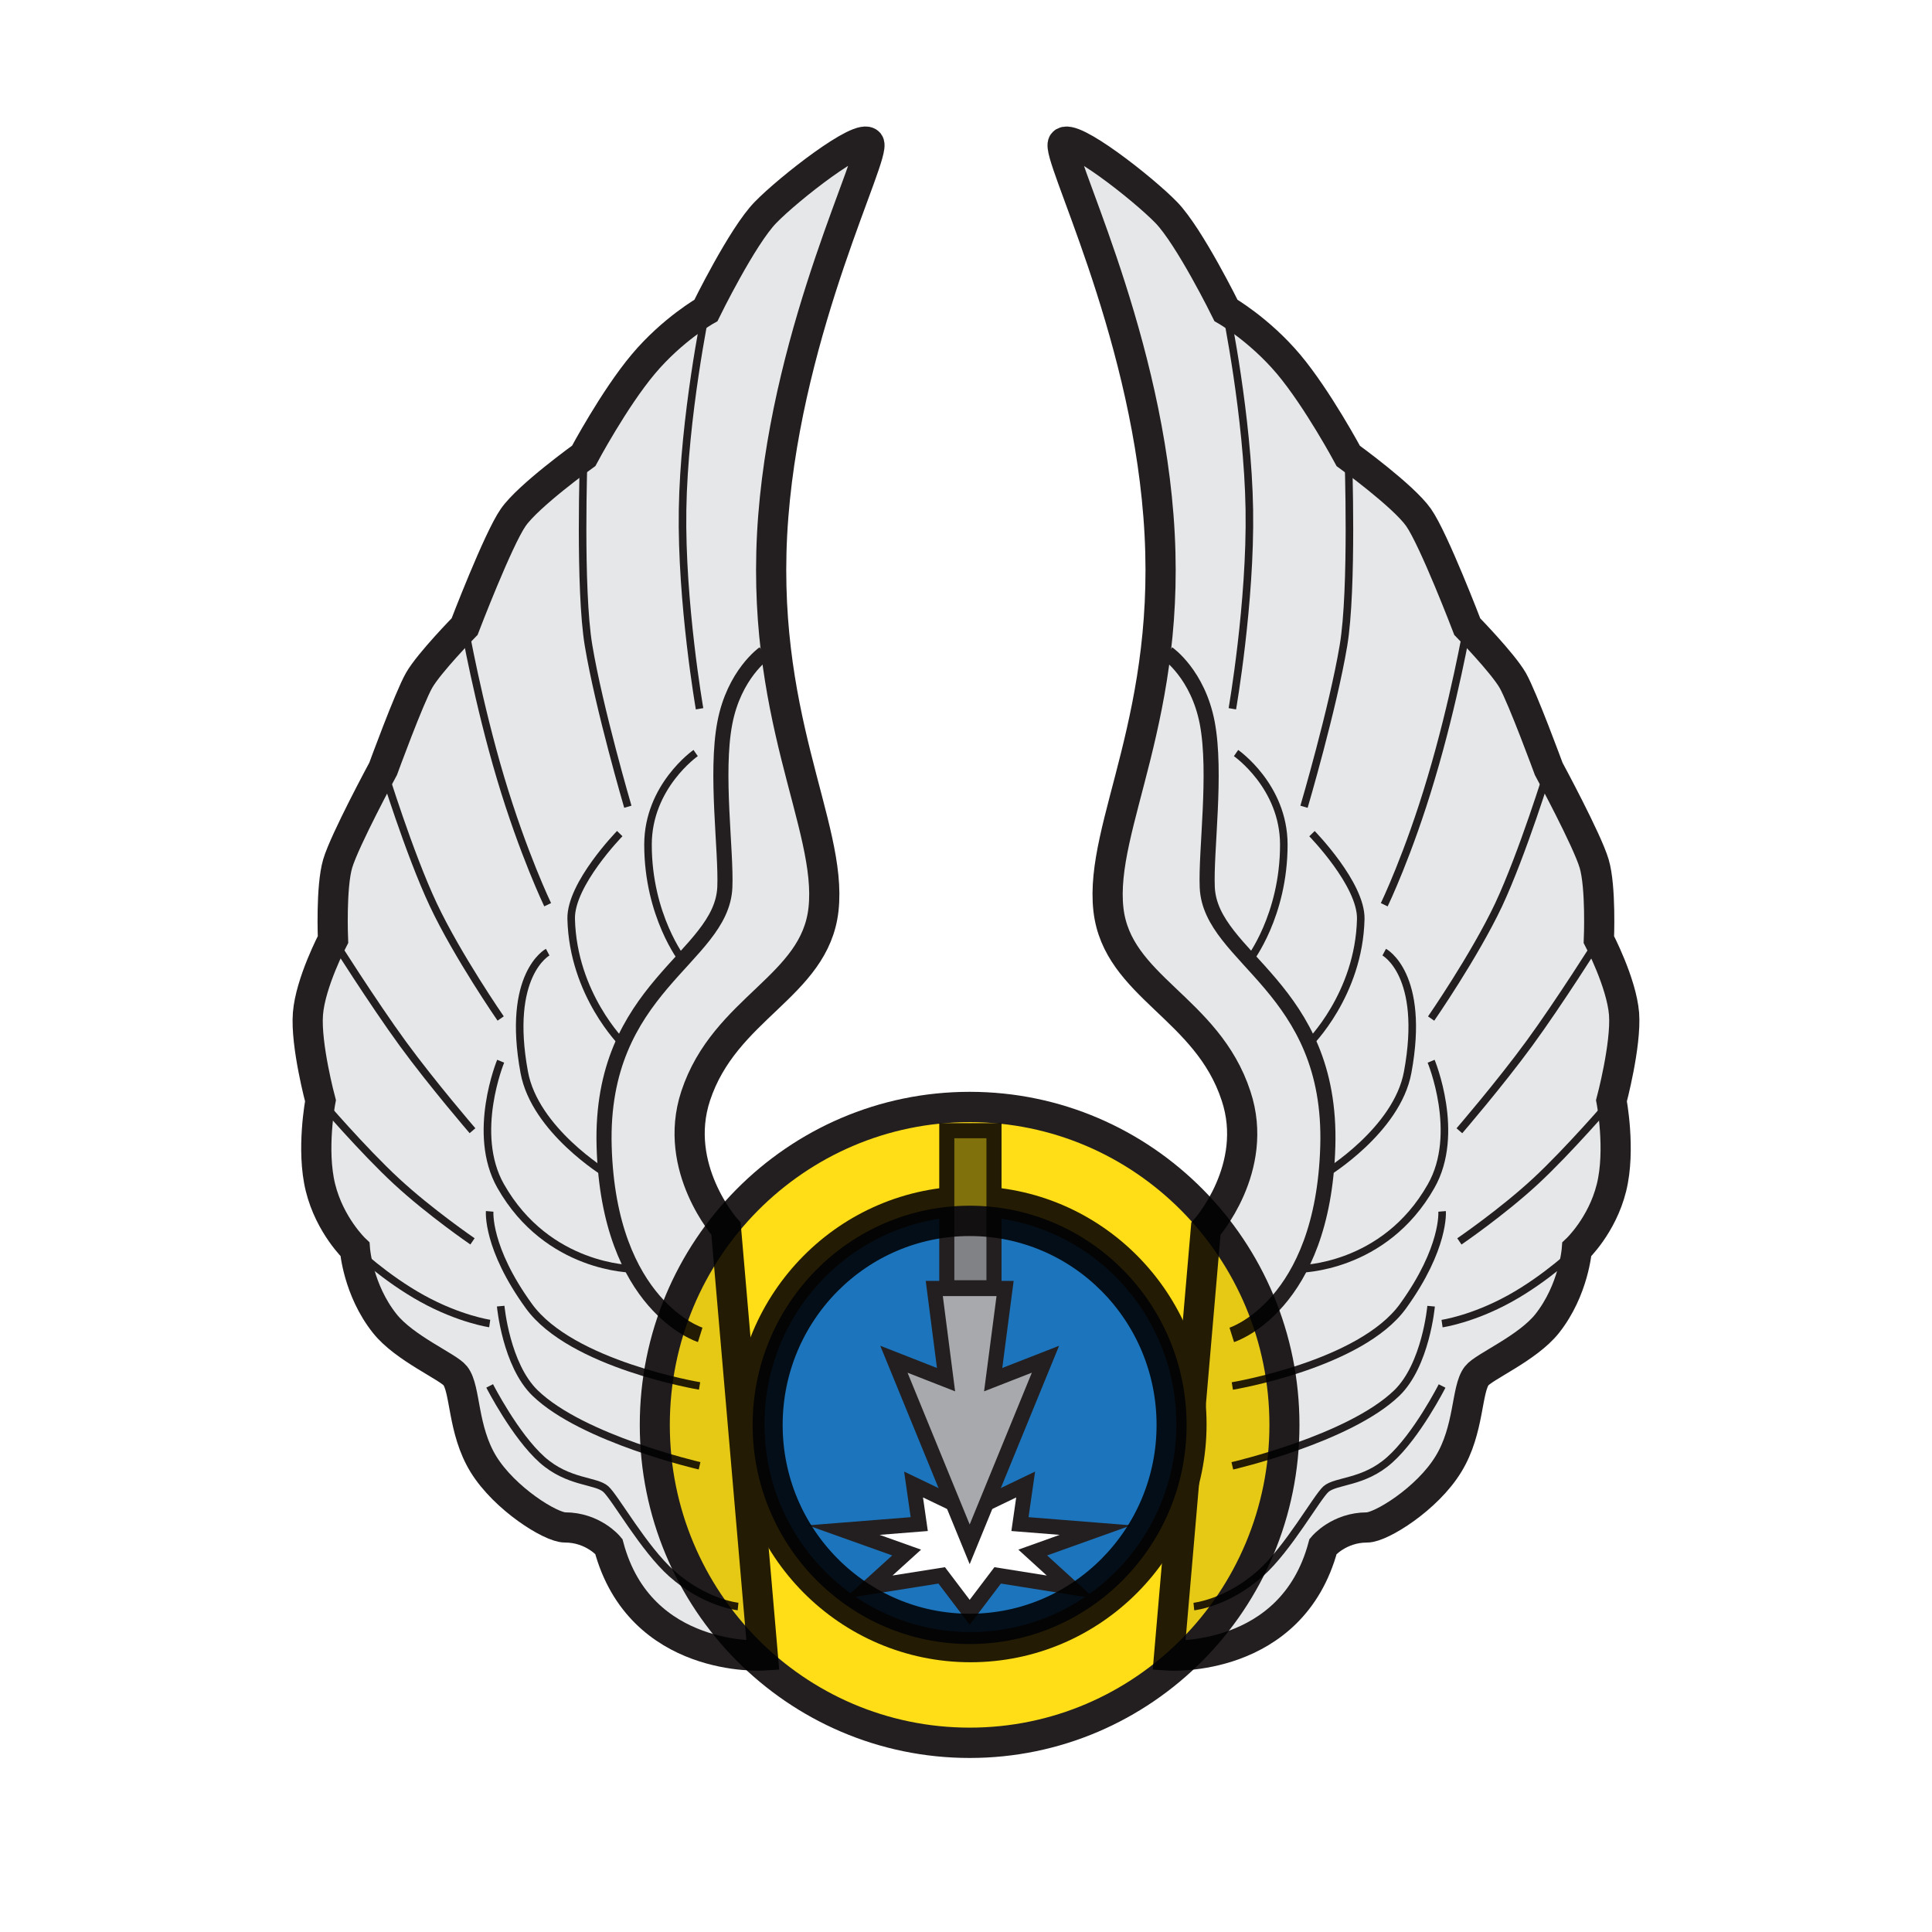 <?xml version="1.0" encoding="UTF-8" standalone="no"?>
<svg
   xmlns:dc="http://purl.org/dc/elements/1.1/"
   xmlns:cc="http://creativecommons.org/ns#"
   xmlns:rdf="http://www.w3.org/1999/02/22-rdf-syntax-ns#"
   xmlns:svg="http://www.w3.org/2000/svg"
   xmlns="http://www.w3.org/2000/svg"
   xmlns:sodipodi="http://sodipodi.sourceforge.net/DTD/sodipodi-0.dtd"
   xmlns:inkscape="http://www.inkscape.org/namespaces/inkscape"
   version="1.1"
   viewBox="0 0 64 64"
   id="svg6"
   sodipodi:docname="npc_rebel_fighter.svg"
   inkscape:version="0.92.3 (2405546, 2018-03-11)">
  <defs
     id="defs10">
    <filter
       inkscape:collect="always"
       style="color-interpolation-filters:sRGB"
       id="filter961">
      <feBlend
         inkscape:collect="always"
         mode="multiply"
         in2="BackgroundImage"
         id="feBlend963" />
    </filter>
  </defs>
  <sodipodi:namedview
     pagecolor="#ffffff"
     bordercolor="#666666"
     borderopacity="1"
     objecttolerance="10"
     gridtolerance="10"
     guidetolerance="10"
     inkscape:pageopacity="0"
     inkscape:pageshadow="2"
     inkscape:window-width="1920"
     inkscape:window-height="1027"
     id="namedview8"
     showgrid="false"
     inkscape:zoom="1.84375"
     inkscape:cx="189.99491"
     inkscape:cy="9.3491539"
     inkscape:window-x="1912"
     inkscape:window-y="-8"
     inkscape:window-maximized="1"
     inkscape:current-layer="svg6" />
  <path
     style="fill:#e6e7e8;stroke:#231f20;stroke-width:1;stroke-miterlimit:10"
     inkscape:connector-curvature="0"
     id="path5"
     d="m 28.786,4.738 c 0.259,0.365 -2.667,6.005 -3.169,12.353 -0.519,6.597 1.973,10.262 1.662,13.037 -0.287,2.562 -3.268,3.246 -4.235,6.178 -0.785,2.388 1.006,4.398 1.006,4.398 l 1.219,14.136 c 0,0 -4.066,0.26 -5.102,-3.614 0,0 -0.518,-0.628 -1.454,-0.628 -0.467,0 -1.993,-0.95 -2.699,-2.095 -0.702,-1.146 -0.583,-2.485 -0.933,-2.93 -0.231,-0.297 -1.688,-0.911 -2.336,-1.73 -0.888,-1.115 -0.987,-2.459 -0.987,-2.459 0,0 -0.831,-0.786 -1.142,-2.043 -0.311,-1.256 0,-2.879 0,-2.879 0,0 -0.496,-1.844 -0.415,-2.88 0.081,-1.036 0.83,-2.46 0.83,-2.46 0,0 -0.074,-1.737 0.155,-2.514 0.229,-0.776 1.506,-3.14 1.506,-3.14 0,0 0.859,-2.35 1.193,-2.934 0.334,-0.583 1.506,-1.778 1.506,-1.778 0,0 1.106,-2.892 1.61,-3.615 0.502,-0.723 2.336,-2.041 2.336,-2.041 0,0 1.006,-1.888 1.971,-3.036 0.967,-1.152 2.077,-1.781 2.077,-1.781 0,0 1.2,-2.454 1.972,-3.244 0.771,-0.795 3.17,-2.667 3.428,-2.302 z"
     stroke-miterlimit="10" />
  <path
     style="fill:none;stroke:#231f20;stroke-width:0.5;stroke-miterlimit:10"
     inkscape:connector-curvature="0"
     id="path7"
     d="m 25.305,21.646 c 0,0 -0.987,0.692 -1.294,2.303 -0.319,1.657 0.052,4.252 0,5.445 -0.104,2.356 -4.154,3.298 -3.998,8.586 0.155,5.286 3.182,6.239 3.182,6.239"
     stroke-miterlimit="10" />
  <path
     style="fill:none;stroke:#231f20;stroke-width:0.25;stroke-miterlimit:10"
     inkscape:connector-curvature="0"
     id="path9"
     d="m 23.174,48.556 c 0,0 -3.875,-0.891 -5.445,-2.407 -0.965,-0.931 -1.143,-2.882 -1.143,-2.882"
     stroke-miterlimit="10" />
  <path
     style="fill:none;stroke:#231f20;stroke-width:0.25;stroke-miterlimit:10"
     inkscape:connector-curvature="0"
     id="path11"
     d="m 23.174,45.911 c 0,0 -4.252,-0.706 -5.653,-2.644 -1.404,-1.935 -1.3,-3.139 -1.3,-3.139"
     stroke-miterlimit="10" />
  <path
     style="fill:none;stroke:#231f20;stroke-width:0.25;stroke-miterlimit:10"
     inkscape:connector-curvature="0"
     id="path13"
     d="m 20.951,42.033 c 0,0 -2.809,0 -4.366,-2.745 -0.987,-1.74 0,-4.134 0,-4.134"
     stroke-miterlimit="10" />
  <path
     style="fill:none;stroke:#231f20;stroke-width:0.25;stroke-miterlimit:10"
     inkscape:connector-curvature="0"
     id="path15"
     d="m 20.068,38.869 c 0,0 -2.35,-1.428 -2.702,-3.349 -0.598,-3.246 0.777,-3.979 0.777,-3.979"
     stroke-miterlimit="10" />
  <path
     style="fill:none;stroke:#231f20;stroke-width:0.25;stroke-miterlimit:10"
     inkscape:connector-curvature="0"
     id="path17"
     d="m 20.631,34.57 c 0,0 -1.649,-1.623 -1.71,-4.13 -0.027,-1.152 1.609,-2.826 1.609,-2.826"
     stroke-miterlimit="10" />
  <path
     style="fill:none;stroke:#231f20;stroke-width:0.25;stroke-miterlimit:10"
     inkscape:connector-curvature="0"
     id="path19"
     d="m 22.61,31.803 c 0,0 -1.144,-1.466 -1.144,-3.822 0,-1.937 1.578,-3.036 1.578,-3.036"
     stroke-miterlimit="10" />
  <path
     style="fill:none;stroke:#231f20;stroke-width:0.25;stroke-miterlimit:10"
     inkscape:connector-curvature="0"
     id="path21"
     d="m 16.222,43.843 c 0,0 -0.995,-0.143 -2.232,-0.825 -1.236,-0.681 -2.232,-1.634 -2.232,-1.634"
     stroke-miterlimit="10" />
  <path
     style="fill:none;stroke:#231f20;stroke-width:0.25;stroke-miterlimit:10"
     inkscape:connector-curvature="0"
     id="path23"
     d="m 15.652,41.122 c 0,0 -1.406,-0.961 -2.518,-1.99 -1.113,-1.029 -2.518,-2.67 -2.518,-2.67"
     stroke-miterlimit="10" />
  <path
     style="fill:none;stroke:#231f20;stroke-width:0.25;stroke-miterlimit:10"
     inkscape:connector-curvature="0"
     id="path25"
     d="m 15.652,37.456 c 0,0 -1.322,-1.533 -2.31,-2.885 -0.987,-1.353 -2.31,-3.448 -2.31,-3.448"
     stroke-miterlimit="10" />
  <path
     style="fill:none;stroke:#231f20;stroke-width:0.25;stroke-miterlimit:10"
     inkscape:connector-curvature="0"
     id="path27"
     d="m 16.585,33.739 c 0,0 -1.429,-2.066 -2.232,-3.77 -0.802,-1.704 -1.661,-4.501 -1.661,-4.501"
     stroke-miterlimit="10" />
  <path
     style="fill:none;stroke:#231f20;stroke-width:0.25;stroke-miterlimit:10"
     inkscape:connector-curvature="0"
     id="path29"
     d="m 18.142,29.97 c 0,0 -0.808,-1.679 -1.557,-4.187 -0.749,-2.51 -1.193,-5.025 -1.193,-5.025"
     stroke-miterlimit="10" />
  <path
     style="fill:none;stroke:#231f20;stroke-width:0.25;stroke-miterlimit:10"
     inkscape:connector-curvature="0"
     id="path31"
     d="m 20.798,26.724 c 0,0 -0.952,-3.245 -1.301,-5.339 -0.314,-1.871 -0.16,-6.283 -0.16,-6.283"
     stroke-miterlimit="10" />
  <path
     style="fill:none;stroke:#231f20;stroke-width:0.25;stroke-miterlimit:10"
     inkscape:connector-curvature="0"
     id="path33"
     d="m 23.174,23.479 c 0,0 -0.613,-3.511 -0.563,-6.597 0.049,-3.086 0.775,-6.597 0.775,-6.597"
     stroke-miterlimit="10" />
  <path
     style="fill:none;stroke:#231f20;stroke-width:0.25;stroke-miterlimit:10"
     inkscape:connector-curvature="0"
     id="path35"
     d="m 24.449,53.218 c 0,0 -1.092,-0.11 -2.196,-1.09 -0.932,-0.829 -1.877,-2.526 -2.186,-2.801 -0.331,-0.294 -1.242,-0.201 -2.106,-0.968 -0.897,-0.798 -1.74,-2.449 -1.74,-2.449"
     stroke-miterlimit="10" />
  <path
     style="fill:#e6e7e8;stroke:#231f20;stroke-width:1;stroke-miterlimit:10"
     inkscape:connector-curvature="0"
     id="path38"
     d="m 35.216,4.738 c -0.259,0.365 2.667,6.005 3.159,12.354 0.518,6.597 -1.968,10.262 -1.657,13.037 0.292,2.563 3.274,3.246 4.229,6.178 0.793,2.388 -1,4.399 -1,4.399 L 38.728,54.841 c 0,0 4.061,0.26 5.101,-3.615 0,0 0.523,-0.627 1.456,-0.627 0.466,0 1.996,-0.95 2.693,-2.094 0.706,-1.146 0.59,-2.486 0.941,-2.931 0.227,-0.297 1.682,-0.91 2.332,-1.728 0.885,-1.117 0.984,-2.461 0.984,-2.461 0,0 0.835,-0.785 1.147,-2.041 0.312,-1.257 0,-2.881 0,-2.881 0,0 0.492,-1.843 0.417,-2.879 -0.085,-1.036 -0.834,-2.46 -0.834,-2.46 0,0 0.074,-1.737 -0.156,-2.513 -0.227,-0.776 -1.506,-3.141 -1.506,-3.141 0,0 -0.863,-2.35 -1.192,-2.932 -0.339,-0.585 -1.506,-1.78 -1.506,-1.78 0,0 -1.106,-2.893 -1.612,-3.615 -0.506,-0.722 -2.33,-2.039 -2.33,-2.039 0,0 -1.011,-1.887 -1.978,-3.04 -0.969,-1.148 -2.073,-1.781 -2.073,-1.781 0,0 -1.206,-2.449 -1.978,-3.244 C 37.863,6.245 35.475,4.373 35.216,4.738 Z"
     stroke-miterlimit="10" />
  <path
     style="fill:none;stroke:#231f20;stroke-width:0.5;stroke-miterlimit:10"
     inkscape:connector-curvature="0"
     id="path40"
     d="m 38.687,21.647 c 0,0 0.997,0.691 1.305,2.303 0.314,1.657 -0.052,4.252 0,5.445 0.104,2.356 4.152,3.299 3.993,8.585 -0.157,5.288 -3.181,6.24 -3.181,6.24"
     stroke-miterlimit="10"
     sodipodi:nodetypes="ccccc" />
  <path
     style="fill:none;stroke:#231f20;stroke-width:0.25;stroke-miterlimit:10"
     inkscape:connector-curvature="0"
     id="path42"
     d="m 40.823,48.558 c 0,0 3.87,-0.892 5.445,-2.409 0.966,-0.932 1.139,-2.88 1.139,-2.88"
     stroke-miterlimit="10" />
  <path
     style="fill:none;stroke:#231f20;stroke-width:0.25;stroke-miterlimit:10"
     inkscape:connector-curvature="0"
     id="path44"
     d="m 40.823,45.913 c 0,0 4.254,-0.705 5.653,-2.644 1.398,-1.936 1.295,-3.14 1.295,-3.14"
     stroke-miterlimit="10" />
  <path
     style="fill:none;stroke:#231f20;stroke-width:0.25;stroke-miterlimit:10"
     inkscape:connector-curvature="0"
     id="path46"
     d="m 43.044,42.035 c 0,0 2.811,0 4.364,-2.745 0.992,-1.742 0,-4.135 0,-4.135"
     stroke-miterlimit="10" />
  <path
     style="fill:none;stroke:#231f20;stroke-width:0.25;stroke-miterlimit:10"
     inkscape:connector-curvature="0"
     id="path48"
     d="m 43.924,38.87 c 0,0 2.353,-1.428 2.707,-3.35 0.6,-3.246 -0.777,-3.979 -0.777,-3.979"
     stroke-miterlimit="10" />
  <path
     style="fill:none;stroke:#231f20;stroke-width:0.25;stroke-miterlimit:10"
     inkscape:connector-curvature="0"
     id="path50"
     d="m 43.361,34.572 c 0,0 1.658,-1.623 1.716,-4.13 0.022,-1.151 -1.616,-2.826 -1.616,-2.826"
     stroke-miterlimit="10" />
  <path
     style="fill:none;stroke:#231f20;stroke-width:0.25;stroke-miterlimit:10"
     inkscape:connector-curvature="0"
     id="path52"
     d="m 41.386,31.804 c 0,0 1.142,-1.467 1.142,-3.823 0,-1.937 -1.582,-3.035 -1.582,-3.035"
     stroke-miterlimit="10" />
  <path
     style="fill:none;stroke:#231f20;stroke-width:0.25;stroke-miterlimit:10"
     inkscape:connector-curvature="0"
     id="path54"
     d="m 47.77,43.846 c 0,0 1.002,-0.144 2.238,-0.825 1.235,-0.682 2.227,-1.637 2.227,-1.637"
     stroke-miterlimit="10" />
  <path
     style="fill:none;stroke:#231f20;stroke-width:0.25;stroke-miterlimit:10"
     inkscape:connector-curvature="0"
     id="path56"
     d="m 48.344,41.123 c 0,0 1.408,-0.961 2.52,-1.99 1.11,-1.029 2.518,-2.671 2.518,-2.671"
     stroke-miterlimit="10" />
  <path
     style="fill:none;stroke:#231f20;stroke-width:0.25;stroke-miterlimit:10"
     inkscape:connector-curvature="0"
     id="path58"
     d="m 48.344,37.458 c 0,0 1.321,-1.533 2.311,-2.885 0.991,-1.353 2.31,-3.448 2.31,-3.448"
     stroke-miterlimit="10" />
  <path
     style="fill:none;stroke:#231f20;stroke-width:0.25;stroke-miterlimit:10"
     inkscape:connector-curvature="0"
     id="path60"
     d="m 47.408,33.741 c 0,0 1.431,-2.066 2.237,-3.77 0.795,-1.704 1.658,-4.502 1.658,-4.502"
     stroke-miterlimit="10" />
  <path
     style="fill:none;stroke:#231f20;stroke-width:0.25;stroke-miterlimit:10"
     inkscape:connector-curvature="0"
     id="path62"
     d="m 45.855,29.971 c 0,0 0.811,-1.679 1.553,-4.188 0.753,-2.509 1.197,-5.025 1.197,-5.025"
     stroke-miterlimit="10" />
  <path
     style="fill:none;stroke:#231f20;stroke-width:0.25;stroke-miterlimit:10"
     inkscape:connector-curvature="0"
     id="path64"
     d="m 43.197,26.725 c 0,0 0.956,-3.247 1.307,-5.341 0.314,-1.87 0.16,-6.28 0.16,-6.28"
     stroke-miterlimit="10" />
  <path
     style="fill:none;stroke:#231f20;stroke-width:0.25;stroke-miterlimit:10"
     inkscape:connector-curvature="0"
     id="path66"
     d="m 40.823,23.479 c 0,0 0.613,-3.508 0.563,-6.598 -0.049,-3.086 -0.774,-6.597 -0.774,-6.597"
     stroke-miterlimit="10" />
  <path
     style="fill:none;stroke:#231f20;stroke-width:0.25;stroke-miterlimit:10"
     inkscape:connector-curvature="0"
     id="path68"
     d="m 39.548,53.219 c 0,0 1.087,-0.11 2.196,-1.089 0.932,-0.828 1.872,-2.525 2.18,-2.801 0.337,-0.293 1.252,-0.201 2.11,-0.968 0.899,-0.798 1.737,-2.448 1.737,-2.448"
     stroke-miterlimit="10" />
  <path
     style="fill:#1c75bc;stroke:#231f20;stroke-width:1;stroke-miterlimit:10"
     inkscape:connector-curvature="0"
     id="path71"
     d="m 39.469,47.181 c 0,4.077 -3.275,7.383 -7.321,7.383 -4.046,0 -7.324,-3.306 -7.324,-7.383 0,-4.08 3.278,-7.386 7.324,-7.386 4.046,0 7.321,3.306 7.321,7.386 z"
     stroke-miterlimit="10" />
  <polygon
     transform="matrix(0.309,0,0,0.312,-7.578,-4.04)"
     style="fill:#ffffff;stroke:#231f20;stroke-width:1.61;stroke-miterlimit:10;stroke-dasharray:none"
     id="polygon73"
     points="131.479,180.213 128.479,184.135 125.479,180.213 117.646,181.445 121.719,177.788 114.977,175.405 123.071,174.768 122.462,170.564 128.479,173.423 134.479,170.564 133.87,174.768 141.964,175.405 135.239,177.788 139.294,181.447 "
     stroke-miterlimit="10" />
  <polygon
     transform="matrix(0.309,0,0,0.312,-7.578,-4.04)"
     style="fill:#a7a9ac;stroke:#231f20;stroke-width:1.61;stroke-miterlimit:10;stroke-dasharray:none"
     id="polygon76"
     points="132.275,149.752 124.683,149.752 125.943,159.432 120.354,157.263 128.479,176.915 136.604,157.263 130.998,159.432 "
     stroke-miterlimit="10" />
  <rect
     style="fill:#808285;stroke:#231f20;stroke-width:0.5;stroke-miterlimit:10;stroke-dasharray:none"
     id="rect78"
     height="5.203"
     width="1.563"
     stroke-miterlimit="10"
     y="37.456"
     x="31.364" />
  <path
     style="display:inline;fill:#ffde17;stroke:#231f20;stroke-width:3.22;stroke-miterlimit:10;filter:url(#filter961)"
     inkscape:connector-curvature="0"
     id="path89"
     d="m 158.423,144.397 c 0,18.637 -15.11,33.749 -33.741,33.749 -18.649,0 -33.76,-15.112 -33.76,-33.749 0,-18.644 15.111,-33.758 33.76,-33.758 18.63,0 33.741,15.114 33.741,33.758 z m -33.742,-21.666 c -11.961,0 -21.661,9.702 -21.661,21.666 0,11.961 9.7,21.654 21.661,21.654 11.96,0 21.643,-9.693 21.643,-21.654 0,-11.964 -9.683,-21.666 -21.643,-21.666 z"
     stroke-miterlimit="10"
     transform="matrix(0.309,0,0,0.312,-6.404,2.151)" />
  <path
     style="fill:none;stroke-width:3.22;filter:url(#filter961)"
     inkscape:connector-curvature="0"
     id="path91"
     d="m 149.362,144.388 c 0,13.629 -11.053,24.684 -24.685,24.684 -13.625,0 -24.683,-11.055 -24.683,-24.684 0,-13.637 11.058,-24.672 24.683,-24.672 13.632,0 24.685,11.035 24.685,24.672 z"
     transform="matrix(0.309,0,0,0.312,-6.404,2.151)" />
</svg>
